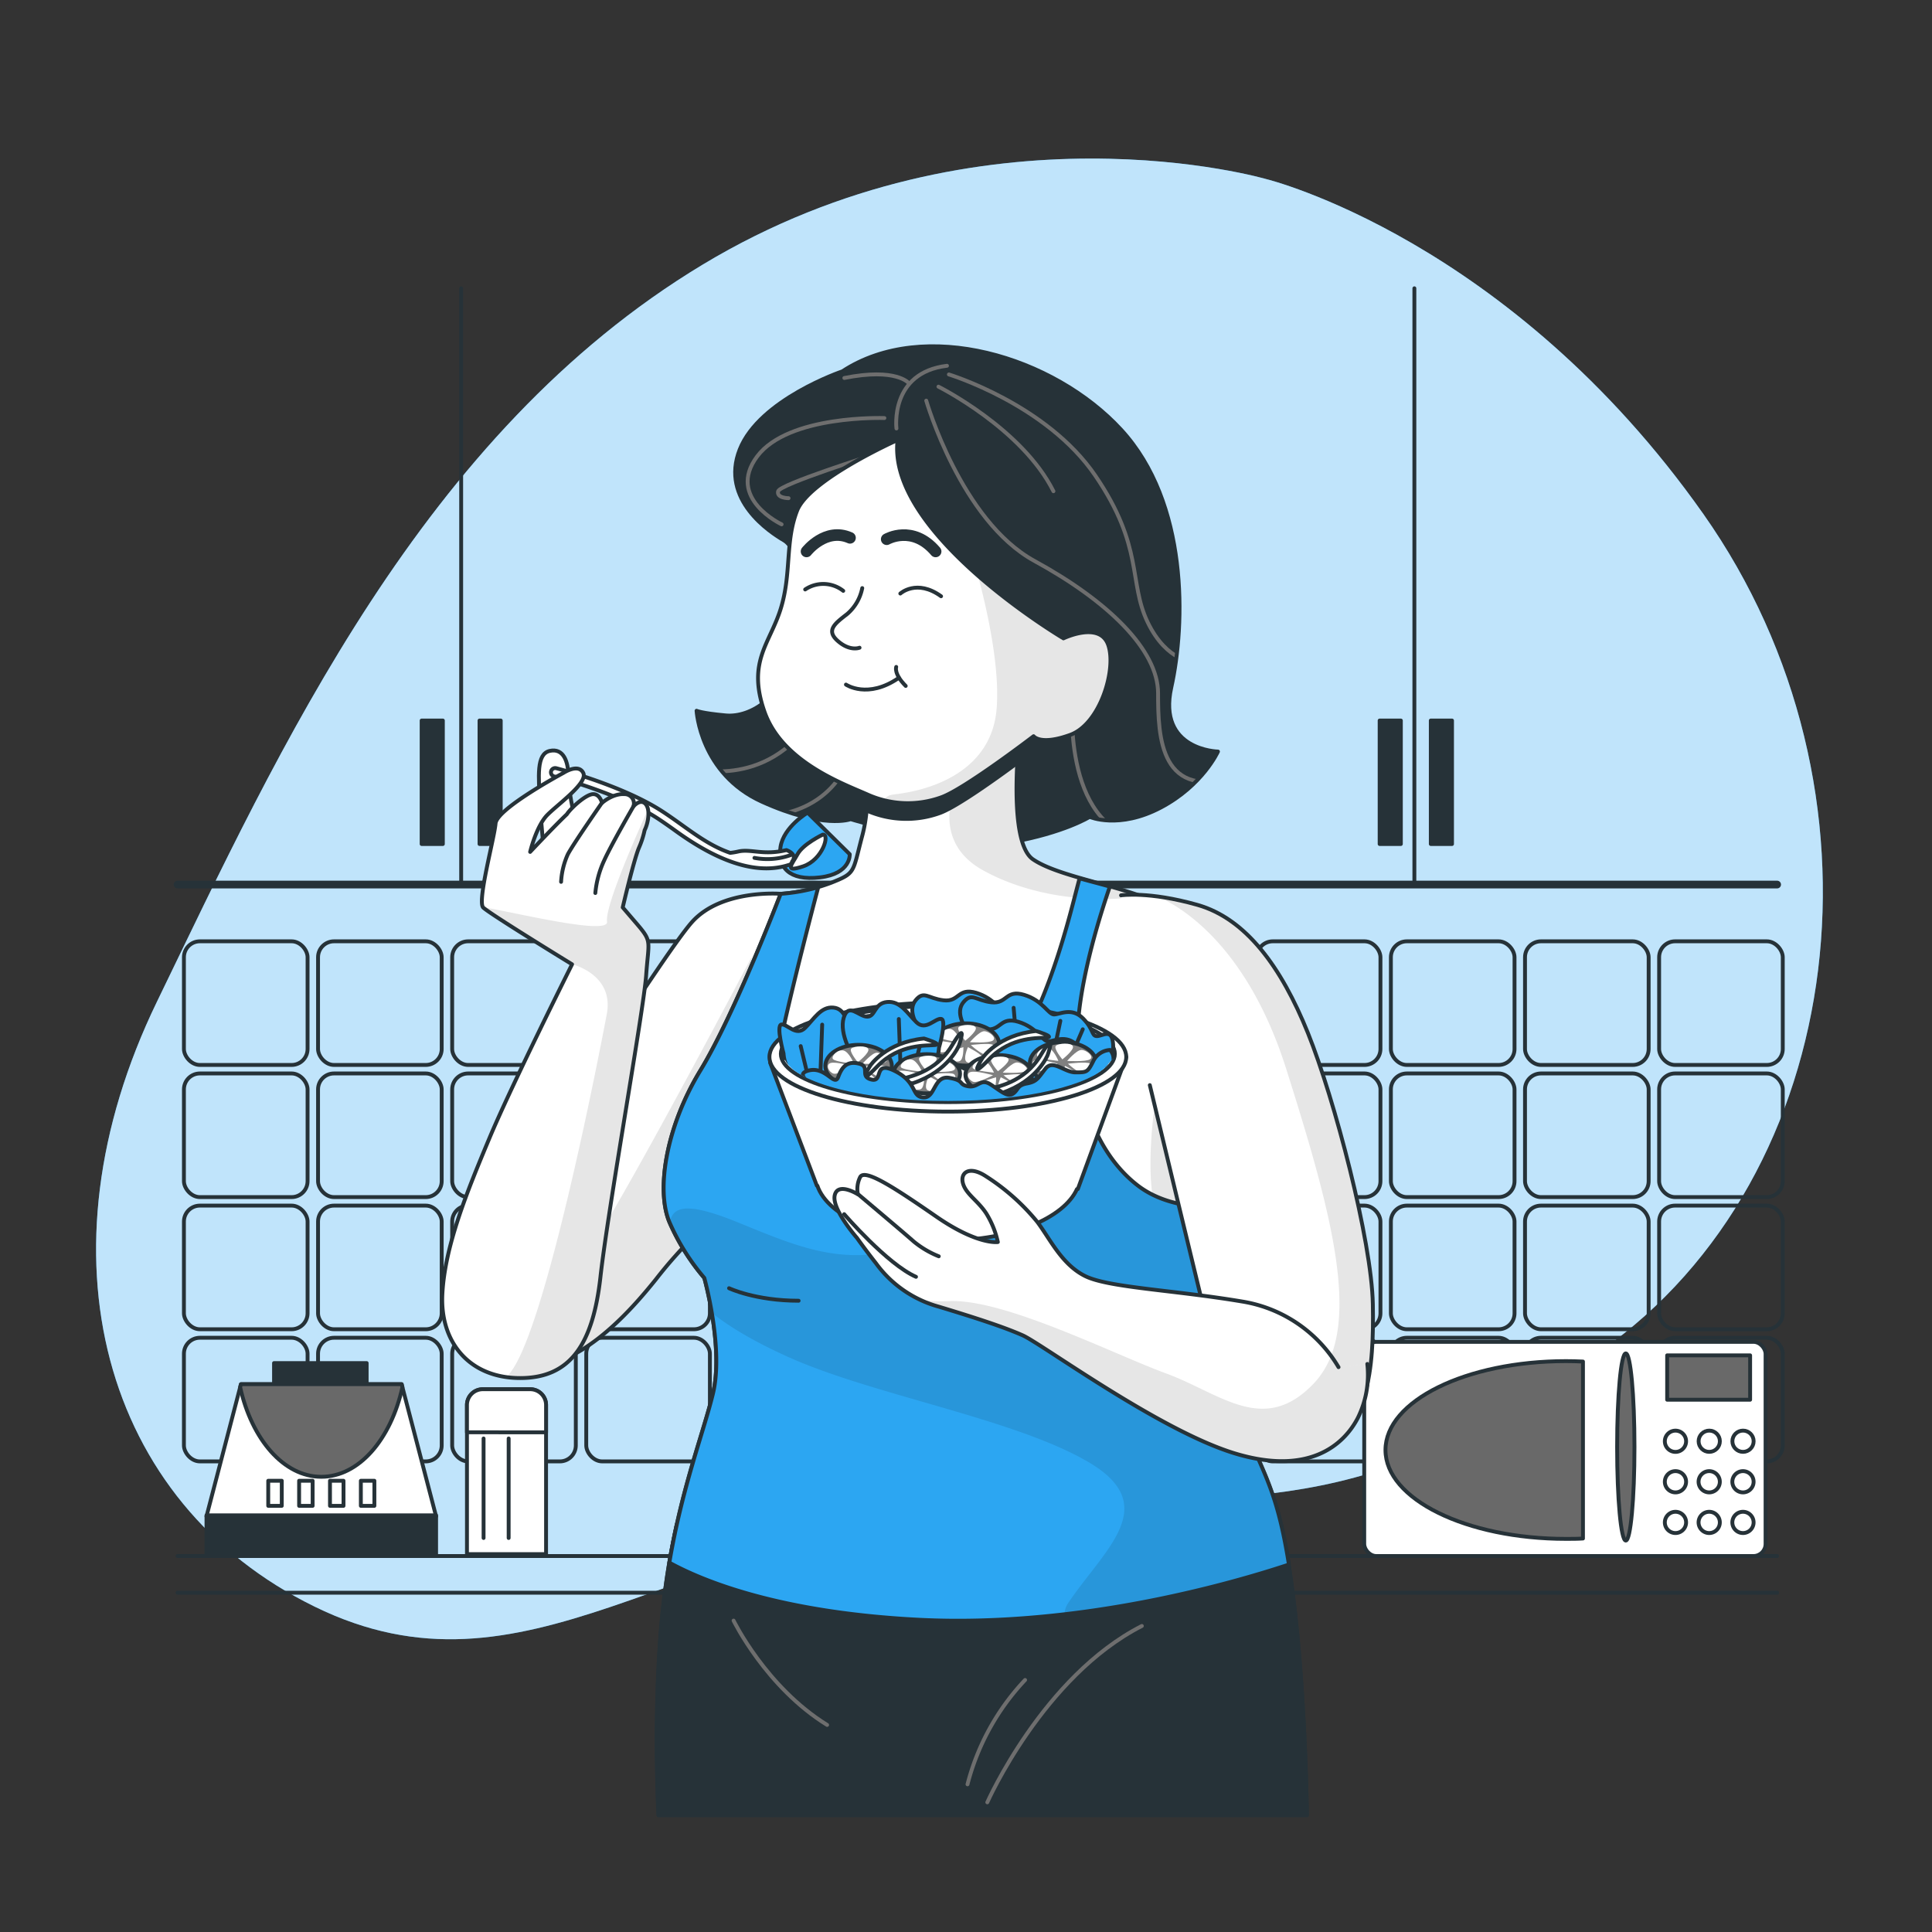 <svg xmlns="http://www.w3.org/2000/svg" xmlns:xlink="http://www.w3.org/1999/xlink" viewBox="0 0 500 500"><rect x="0" y="0" width="500" height="500" fill="#333333" stroke="none"/><defs><clipPath id="freepik--clip-path--inject-25"><path d="M218,96.1s-21.43,7.25-26.56,20.23,7.85,21.43,11.47,23.54,6.34,13,3.32,26.86-12.07,19-18.41,18.42-7.55-1.21-7.55-1.21.91,16.3,16.91,23.54S220.15,212,220.15,212s27.46,8.45,41.35,6S282,211.41,282,211.41s7.55,3.32,18.42-2.42,14.79-14.49,14.79-14.49-15.7-.3-12.08-16.6,4.53-47.69-13-66.71S239.16,82.22,218,96.1Z" style="fill:#263238;stroke:#263238;stroke-linecap:round;stroke-linejoin:round"></path></clipPath><clipPath id="freepik--clip-path-2--inject-25"><path d="M202.05,231.32s-15.34-1.28-23,7.35-44.43,67.12-52.74,79-8.31,32.92,7,35.8,30-14.38,36.44-22.38a116,116,0,0,1,10.55-11.82s-2.88-12.15,5.75-31.65,14.71-34.84,17.58-43.15S202.05,231.32,202.05,231.32Z" style="fill:#fff;stroke:#263238;stroke-linecap:round;stroke-linejoin:round"></path></clipPath><clipPath id="freepik--clip-path-3--inject-25"><path d="M223.79,196.8s1.92,9.91-.64,19.5-1.6,9.59-8,12.14a45.81,45.81,0,0,1-13.11,2.88s-11.82,31-20.77,45.71-11.51,31-8,39.31a57.58,57.58,0,0,0,9,14.38s5.11,18.22,2.23,30-9.9,28.77-12.78,54.34-1.28,54.65-1.28,54.65H338.22s-.32-32.28-3.84-58.81S326.71,382.19,321,366.2s-6.4-16.62-6.4-27.8,3.2-41.24,2.24-61.37-5.75-35.8-14.06-41.56-28.13-8-35.48-13.1-2.88-37.72-2.88-37.72-12.46,8-22.69,10.87A41.2,41.2,0,0,1,223.79,196.8Z" style="fill:#fff;stroke:#263238;stroke-linecap:round;stroke-linejoin:round"></path></clipPath><clipPath id="freepik--clip-path-4--inject-25"><path d="M314.56,338.4c0-5.39.74-15.14,1.4-26-6.12.23-14.94-.52-21.53-5.61-11.19-8.63-16.94-25.25-15.35-43.15,1.1-12.25,5.49-26.45,8.15-34.19-2.47-.7-5.45-1.45-7.84-2.14-1.39,5.12-3.31,13.43-6.7,23.23-5.75,16.62-16,38.35-36.76,38.67S198.86,283.1,203,264.88c3-13.21,6.87-28.09,8.76-35.28a47.2,47.2,0,0,1-9.72,1.72s-11.82,31-20.77,45.71-11.51,31-8,39.31a57.58,57.58,0,0,0,9,14.38s5.11,18.22,2.23,30c-2.45,10.1-7.93,24-11.27,43.69,8.67,4.76,28.62,13,65,14.8,41.3,2,81-9.54,95.34-14.31-3.33-21-7.27-24.07-12.55-38.75C315.2,350.22,314.56,349.58,314.56,338.4Z" style="fill:#2CA6F2;stroke:#263238;stroke-linecap:round;stroke-linejoin:round"></path></clipPath><clipPath id="freepik--clip-path-5--inject-25"><path d="M165,239.31l-3.84-4.47s2.76-11.88,4.16-15.35a23.22,23.22,0,0,0,1.51-4.64c1-2,1.52-5.5.17-6.85-1.19-1.19-2.67.26-3,.63l-.05,0a2.4,2.4,0,0,0-2.34-3.11c-3.08-.2-5.8,2.27-5.8,2.27s-.55-2.27-2.28-2.27-5.2,3.08-6.55,4.81c-.1.13-.19.26-.29.41-3.24,3.07-9.49,9.73-9.49,9.73s1.6-6.71,4.47-9.59,10.55-8.31,9.27-10.86-5.11,0-5.11,0-17.26,9.26-17.58,13.1-4.8,20.14-3.2,21.74,23,14.7,23,14.7-15.67,31.32-21.42,45.07-11.51,27.8-12.15,40.27,7,21.74,20.14,21.74,18.86-8.95,20.78-26.21,11.18-69.05,11.82-78S168.81,243.79,165,239.31Z" style="fill:#fff;stroke:#263238;stroke-linecap:round;stroke-linejoin:round"></path></clipPath><clipPath id="freepik--clip-path-6--inject-25"><path d="M297.57,280.83s13.72,57.08,16.46,68.05,12.26,28.53,26.26,25.51,15.31-20.41,15-36.87-9.95-53.19-16.81-70.2-16-29.57-28.6-33.14-19.76-2.47-19.76-2.47" style="fill:#fff;stroke:#263238;stroke-linecap:round;stroke-linejoin:round"></path></clipPath><clipPath id="freepik--clip-path-7--inject-25"><path d="M293.5,248.49H199.86v25.86h3.33c2.89,6,20.64,10.58,42.13,10.58,20.31,0,37.28-4.11,41.52-9.61l1-1.15,4.26-2.13Z" style="fill:none"></path></clipPath><clipPath id="freepik--clip-path-8--inject-25"><path d="M232.29,113.88s-22.85,10.2-26,18.28-1.4,16.18-4.22,25.32-8.79,13.71-4.22,26.72,20.4,18.63,26.73,21.45a25.43,25.43,0,0,0,19,.7c6-2.11,23.91-15.82,23.91-15.82s1.76,2.46,9.49-.35,12-16.88,9.85-23.21-11.61-1.76-11.61-1.76S229.48,138.14,232.29,113.88Z" style="fill:#fff;stroke:#263238;stroke-linecap:round;stroke-linejoin:round"></path></clipPath><clipPath id="freepik--clip-path-9--inject-25"><path d="M346.41,353.82a35.55,35.55,0,0,0-25-17c-17.83-3-34.57-3.57-40.61-6.59s-9.05-9.6-12.35-14a56.32,56.32,0,0,0-13.72-12.08c-4.11-2.47-6.31-.54-5.49,2.2s3.85,4.39,6,7.68a23.57,23.57,0,0,1,3,7.41s-5.21.82-15.92-6.58-18.65-12.63-19.75-10.16a6.93,6.93,0,0,0-.55,4.39s-5.22-3.29-6,.28,5.76,11,5.76,11,1.93,2.75,4.94,6.59A29.87,29.87,0,0,0,243,338.18c9.06,2.74,16.74,5.21,21.68,7.41s35.12,24.42,54.61,30.46,28.54-2.2,32.1-9.06a25.16,25.16,0,0,0,2.47-14" style="fill:#fff;stroke:#263238;stroke-linecap:round;stroke-linejoin:round"></path></clipPath></defs><g id="freepik--background-simple--inject-25"><path d="M327.82,46.38s-73.45-21.62-146,22.12S72.33,193.83,40.6,259.28,26.46,388.86,81.42,415.79s92.77-18.61,170.17-24.54,98.14,3.71,162.63-41.6S491,204.19,440.81,133,327.82,46.38,327.82,46.38Z" style="fill:#2CA6F2"></path><path d="M327.82,46.38s-73.45-21.62-146,22.12S72.33,193.83,40.6,259.28,26.46,388.86,81.42,415.79s92.77-18.61,170.17-24.54,98.14,3.71,162.63-41.6S491,204.19,440.81,133,327.82,46.38,327.82,46.38Z" style="fill:#fff;opacity:0.7"></path></g><g id="freepik--Kitchen--inject-25"><line x1="45.95" y1="402.7" x2="459.92" y2="402.7" style="fill:none;stroke:#263238;stroke-linecap:round;stroke-linejoin:round"></line><line x1="45.95" y1="412.19" x2="459.92" y2="412.19" style="fill:none;stroke:#263238;stroke-linecap:round;stroke-linejoin:round"></line><rect x="47.6" y="243.61" width="32" height="32" rx="4.13" style="fill:none;stroke:#263238;stroke-linecap:round;stroke-linejoin:round"></rect><rect x="82.31" y="243.61" width="32" height="32" rx="4.13" style="fill:none;stroke:#263238;stroke-linecap:round;stroke-linejoin:round"></rect><rect x="117.02" y="243.61" width="32" height="32" rx="4.13" style="fill:none;stroke:#263238;stroke-linecap:round;stroke-linejoin:round"></rect><rect x="151.72" y="243.61" width="32" height="32" rx="4.13" style="fill:none;stroke:#263238;stroke-linecap:round;stroke-linejoin:round"></rect><rect x="186.43" y="243.61" width="32" height="32" rx="4.13" style="fill:none;stroke:#263238;stroke-linecap:round;stroke-linejoin:round"></rect><rect x="221.14" y="243.61" width="32" height="32" rx="4.13" style="fill:none;stroke:#263238;stroke-linecap:round;stroke-linejoin:round"></rect><rect x="255.84" y="243.61" width="32" height="32" rx="4.13" style="fill:none;stroke:#263238;stroke-linecap:round;stroke-linejoin:round"></rect><rect x="290.55" y="243.61" width="32" height="32" rx="4.13" style="fill:none;stroke:#263238;stroke-linecap:round;stroke-linejoin:round"></rect><rect x="325.26" y="243.61" width="32" height="32" rx="4.13" style="fill:none;stroke:#263238;stroke-linecap:round;stroke-linejoin:round"></rect><rect x="359.96" y="243.61" width="32" height="32" rx="4.13" style="fill:none;stroke:#263238;stroke-linecap:round;stroke-linejoin:round"></rect><rect x="394.67" y="243.61" width="32" height="32" rx="4.13" style="fill:none;stroke:#263238;stroke-linecap:round;stroke-linejoin:round"></rect><rect x="429.38" y="243.61" width="32" height="32" rx="4.13" style="fill:none;stroke:#263238;stroke-linecap:round;stroke-linejoin:round"></rect><rect x="47.6" y="277.81" width="32" height="32" rx="4.13" style="fill:none;stroke:#263238;stroke-linecap:round;stroke-linejoin:round"></rect><rect x="82.31" y="277.81" width="32" height="32" rx="4.13" style="fill:none;stroke:#263238;stroke-linecap:round;stroke-linejoin:round"></rect><rect x="117.02" y="277.81" width="32" height="32" rx="4.13" style="fill:none;stroke:#263238;stroke-linecap:round;stroke-linejoin:round"></rect><rect x="151.72" y="277.81" width="32" height="32" rx="4.13" style="fill:none;stroke:#263238;stroke-linecap:round;stroke-linejoin:round"></rect><rect x="186.43" y="277.81" width="32" height="32" rx="4.13" style="fill:none;stroke:#263238;stroke-linecap:round;stroke-linejoin:round"></rect><rect x="221.14" y="277.81" width="32" height="32" rx="4.13" style="fill:none;stroke:#263238;stroke-linecap:round;stroke-linejoin:round"></rect><rect x="255.84" y="277.81" width="32" height="32" rx="4.13" style="fill:none;stroke:#263238;stroke-linecap:round;stroke-linejoin:round"></rect><rect x="290.55" y="277.81" width="32" height="32" rx="4.13" style="fill:none;stroke:#263238;stroke-linecap:round;stroke-linejoin:round"></rect><rect x="325.26" y="277.81" width="32" height="32" rx="4.13" style="fill:none;stroke:#263238;stroke-linecap:round;stroke-linejoin:round"></rect><rect x="359.96" y="277.81" width="32" height="32" rx="4.13" style="fill:none;stroke:#263238;stroke-linecap:round;stroke-linejoin:round"></rect><rect x="394.67" y="277.81" width="32" height="32" rx="4.13" style="fill:none;stroke:#263238;stroke-linecap:round;stroke-linejoin:round"></rect><rect x="429.38" y="277.81" width="32" height="32" rx="4.13" style="fill:none;stroke:#263238;stroke-linecap:round;stroke-linejoin:round"></rect><rect x="47.6" y="312.01" width="32" height="32" rx="4.13" style="fill:none;stroke:#263238;stroke-linecap:round;stroke-linejoin:round"></rect><rect x="82.31" y="312.01" width="32" height="32" rx="4.13" style="fill:none;stroke:#263238;stroke-linecap:round;stroke-linejoin:round"></rect><rect x="117.02" y="312.01" width="32" height="32" rx="4.13" style="fill:none;stroke:#263238;stroke-linecap:round;stroke-linejoin:round"></rect><rect x="151.72" y="312.01" width="32" height="32" rx="4.13" style="fill:none;stroke:#263238;stroke-linecap:round;stroke-linejoin:round"></rect><rect x="186.43" y="312.01" width="32" height="32" rx="4.13" style="fill:none;stroke:#263238;stroke-linecap:round;stroke-linejoin:round"></rect><rect x="221.14" y="312.01" width="32" height="32" rx="4.13" style="fill:none;stroke:#263238;stroke-linecap:round;stroke-linejoin:round"></rect><rect x="255.84" y="312.01" width="32" height="32" rx="4.13" style="fill:none;stroke:#263238;stroke-linecap:round;stroke-linejoin:round"></rect><rect x="290.55" y="312.01" width="32" height="32" rx="4.13" style="fill:none;stroke:#263238;stroke-linecap:round;stroke-linejoin:round"></rect><rect x="325.26" y="312.01" width="32" height="32" rx="4.13" style="fill:none;stroke:#263238;stroke-linecap:round;stroke-linejoin:round"></rect><rect x="359.96" y="312.01" width="32" height="32" rx="4.13" style="fill:none;stroke:#263238;stroke-linecap:round;stroke-linejoin:round"></rect><rect x="394.67" y="312.01" width="32" height="32" rx="4.13" style="fill:none;stroke:#263238;stroke-linecap:round;stroke-linejoin:round"></rect><rect x="429.38" y="312.01" width="32" height="32" rx="4.13" style="fill:none;stroke:#263238;stroke-linecap:round;stroke-linejoin:round"></rect><rect x="47.6" y="346.21" width="32" height="32" rx="4.13" style="fill:none;stroke:#263238;stroke-linecap:round;stroke-linejoin:round"></rect><rect x="82.31" y="346.21" width="32" height="32" rx="4.13" style="fill:none;stroke:#263238;stroke-linecap:round;stroke-linejoin:round"></rect><rect x="117.02" y="346.21" width="32" height="32" rx="4.13" style="fill:none;stroke:#263238;stroke-linecap:round;stroke-linejoin:round"></rect><rect x="151.72" y="346.21" width="32" height="32" rx="4.13" style="fill:none;stroke:#263238;stroke-linecap:round;stroke-linejoin:round"></rect><rect x="186.43" y="346.21" width="32" height="32" rx="4.13" style="fill:none;stroke:#263238;stroke-linecap:round;stroke-linejoin:round"></rect><rect x="221.14" y="346.21" width="32" height="32" rx="4.13" style="fill:none;stroke:#263238;stroke-linecap:round;stroke-linejoin:round"></rect><rect x="255.84" y="346.21" width="32" height="32" rx="4.13" style="fill:none;stroke:#263238;stroke-linecap:round;stroke-linejoin:round"></rect><rect x="290.55" y="346.21" width="32" height="32" rx="4.13" style="fill:none;stroke:#263238;stroke-linecap:round;stroke-linejoin:round"></rect><rect x="325.26" y="346.21" width="32" height="32" rx="4.13" style="fill:none;stroke:#263238;stroke-linecap:round;stroke-linejoin:round"></rect><rect x="359.96" y="346.21" width="32" height="32" rx="4.13" style="fill:none;stroke:#263238;stroke-linecap:round;stroke-linejoin:round"></rect><rect x="394.67" y="346.21" width="32" height="32" rx="4.13" style="fill:none;stroke:#263238;stroke-linecap:round;stroke-linejoin:round"></rect><rect x="429.38" y="346.21" width="32" height="32" rx="4.13" style="fill:none;stroke:#263238;stroke-linecap:round;stroke-linejoin:round"></rect><line x1="119.35" y1="228.92" x2="119.35" y2="74.61" style="fill:none;stroke:#263238;stroke-linecap:round;stroke-linejoin:round"></line><rect x="124.1" y="186.47" width="5.49" height="31.96" style="fill:#263238;stroke:#263238;stroke-linecap:round;stroke-linejoin:round"></rect><rect x="109.12" y="186.47" width="5.49" height="31.96" style="fill:#263238;stroke:#263238;stroke-linecap:round;stroke-linejoin:round"></rect><line x1="45.95" y1="228.92" x2="459.92" y2="228.92" style="fill:none;stroke:#263238;stroke-linecap:round;stroke-linejoin:round;stroke-width:2px"></line><line x1="366.04" y1="228.92" x2="366.04" y2="74.61" style="fill:none;stroke:#263238;stroke-linecap:round;stroke-linejoin:round"></line><rect x="357.05" y="186.47" width="5.49" height="31.96" style="fill:#263238;stroke:#263238;stroke-linecap:round;stroke-linejoin:round"></rect><rect x="370.29" y="186.47" width="5.49" height="31.96" style="fill:#263238;stroke:#263238;stroke-linecap:round;stroke-linejoin:round"></rect></g><g id="freepik--salt-shaker--inject-25"><path d="M124.94,359.53h12.29a4.09,4.09,0,0,1,4.09,4.09V402.2a0,0,0,0,1,0,0H120.85a0,0,0,0,1,0,0V363.62A4.09,4.09,0,0,1,124.94,359.53Z" style="fill:#fff;stroke:#263238;stroke-linecap:round;stroke-linejoin:round"></path><path d="M124.94,359.53h12.29a4.09,4.09,0,0,1,4.09,4.09v7.06a0,0,0,0,1,0,0H120.85a0,0,0,0,1,0,0v-7.06A4.09,4.09,0,0,1,124.94,359.53Z" style="fill:#fff;stroke:#263238;stroke-linecap:round;stroke-linejoin:round"></path><line x1="125.15" y1="372.28" x2="125.15" y2="398.03" style="fill:#fff;stroke:#263238;stroke-linecap:round;stroke-linejoin:round"></line><line x1="131.64" y1="372.28" x2="131.64" y2="398.03" style="fill:#fff;stroke:#263238;stroke-linecap:round;stroke-linejoin:round"></line></g><g id="freepik--device-2--inject-25"><rect x="353.06" y="347.27" width="103.87" height="55.43" rx="3.13" style="fill:#fff;stroke:#263238;stroke-linecap:round;stroke-linejoin:round"></rect><rect x="431.46" y="350.76" width="21.47" height="11.49" style="fill:#696969;stroke:#263238;stroke-linecap:round;stroke-linejoin:round"></rect><path d="M436.36,373a2.75,2.75,0,1,1-2.75-2.75A2.75,2.75,0,0,1,436.36,373Z" style="fill:#fff;stroke:#263238;stroke-linecap:round;stroke-linejoin:round"></path><circle cx="442.35" cy="372.99" r="2.75" style="fill:#fff;stroke:#263238;stroke-linecap:round;stroke-linejoin:round"></circle><circle cx="451.09" cy="372.99" r="2.75" style="fill:#fff;stroke:#263238;stroke-linecap:round;stroke-linejoin:round"></circle><path d="M436.36,383.47a2.75,2.75,0,1,1-2.75-2.74A2.75,2.75,0,0,1,436.36,383.47Z" style="fill:#fff;stroke:#263238;stroke-linecap:round;stroke-linejoin:round"></path><path d="M445.09,383.47a2.75,2.75,0,1,1-2.74-2.74A2.75,2.75,0,0,1,445.09,383.47Z" style="fill:#fff;stroke:#263238;stroke-linecap:round;stroke-linejoin:round"></path><path d="M453.83,383.47a2.75,2.75,0,1,1-2.74-2.74A2.75,2.75,0,0,1,453.83,383.47Z" style="fill:#fff;stroke:#263238;stroke-linecap:round;stroke-linejoin:round"></path><path d="M436.36,394a2.75,2.75,0,1,1-2.75-2.75A2.75,2.75,0,0,1,436.36,394Z" style="fill:#fff;stroke:#263238;stroke-linecap:round;stroke-linejoin:round"></path><path d="M445.09,394a2.75,2.75,0,1,1-2.74-2.75A2.75,2.75,0,0,1,445.09,394Z" style="fill:#fff;stroke:#263238;stroke-linecap:round;stroke-linejoin:round"></path><path d="M453.83,394a2.75,2.75,0,1,1-2.74-2.75A2.75,2.75,0,0,1,453.83,394Z" style="fill:#fff;stroke:#263238;stroke-linecap:round;stroke-linejoin:round"></path><path d="M423,374.48c0,13.38-1,24.22-2.25,24.22s-2.24-10.84-2.24-24.22,1-24.22,2.24-24.22S423,361.11,423,374.48Z" style="fill:#696969;stroke:#263238;stroke-linecap:round;stroke-linejoin:round"></path><path d="M409.67,352.37c-1.45-.07-2.92-.11-4.4-.11-25.8,0-46.71,10.29-46.71,23s20.91,23,46.71,23c1.48,0,3,0,4.4-.1Z" style="fill:#696969;stroke:#263238;stroke-linecap:round;stroke-linejoin:round"></path></g><g id="freepik--device-1--inject-25"><rect x="70.92" y="352.76" width="23.97" height="7.49" style="fill:#263238;stroke:#263238;stroke-linecap:round;stroke-linejoin:round"></rect><polygon points="62.35 358.25 103.95 358.25 112.86 392.43 53.44 392.43 62.35 358.25" style="fill:#fff;stroke:#263238;stroke-linecap:round;stroke-linejoin:round"></polygon><rect x="53.44" y="392.17" width="59.42" height="10.52" style="fill:#263238;stroke:#263238;stroke-linecap:round;stroke-linejoin:round"></rect><path d="M104.15,359l-.2-.78H62.35l-.2.78c3,13.5,11.27,23.19,21,23.19S101.14,372.53,104.15,359Z" style="fill:#696969;stroke:#263238;stroke-linecap:round;stroke-linejoin:round"></path><rect x="69.42" y="383.22" width="3.5" height="6.49" style="fill:#fff;stroke:#263238;stroke-linecap:round;stroke-linejoin:round"></rect><rect x="77.41" y="383.22" width="3.5" height="6.49" style="fill:#fff;stroke:#263238;stroke-linecap:round;stroke-linejoin:round"></rect><rect x="85.4" y="383.22" width="3.5" height="6.49" style="fill:#fff;stroke:#263238;stroke-linecap:round;stroke-linejoin:round"></rect><rect x="93.39" y="383.22" width="3.5" height="6.49" style="fill:#fff;stroke:#263238;stroke-linecap:round;stroke-linejoin:round"></rect></g><g id="freepik--Character--inject-25"><path d="M218,96.1s-21.43,7.25-26.56,20.23,7.85,21.43,11.47,23.54,6.34,13,3.32,26.86-12.07,19-18.41,18.42-7.55-1.21-7.55-1.21.91,16.3,16.91,23.54S220.15,212,220.15,212s27.46,8.45,41.35,6S282,211.41,282,211.41s7.55,3.32,18.42-2.42,14.79-14.49,14.79-14.49-15.7-.3-12.08-16.6,4.53-47.69-13-66.71S239.16,82.22,218,96.1Z" style="fill:#263238"></path><g style="clip-path:url(#freepik--clip-path--inject-25)"><path d="M239.71,103.68s9,31.12,28,41.49,32,23,32,34.27.45,28.42,21.19,21.2" style="fill:none;stroke:#6e6e6e;stroke-linecap:round;stroke-linejoin:round"></path><path d="M245.57,96.91s25.26,7.67,37.88,26.16S292,150.58,297,161s12.18,10.38,12.18,10.38" style="fill:none;stroke:#6e6e6e;stroke-linecap:round;stroke-linejoin:round"></path><path d="M242.87,100.07s21.64,10.82,29.76,27.06" style="fill:none;stroke:#6e6e6e;stroke-linecap:round;stroke-linejoin:round"></path><path d="M232,110.89s-1.8-14.43,13.08-16.23" style="fill:none;stroke:#6e6e6e;stroke-linecap:round;stroke-linejoin:round"></path><path d="M202.28,135.7s-14.43-6.77-6.32-17.59,32.92-9.92,32.92-9.92" style="fill:none;stroke:#6e6e6e;stroke-linecap:round;stroke-linejoin:round"></path><path d="M226.18,117.66s-24.35,7.67-24.8,9.47,2.7,1.8,2.7,1.8" style="fill:none;stroke:#6e6e6e;stroke-linecap:round;stroke-linejoin:round"></path><path d="M235.2,99.17s-3.16-4.06-16.69-1.35" style="fill:none;stroke:#6e6e6e;stroke-linecap:round;stroke-linejoin:round"></path><path d="M182,199.29s23.45,5,32.92-23.45" style="fill:none;stroke:#6e6e6e;stroke-linecap:round;stroke-linejoin:round"></path><path d="M199.12,211s17.59,0,22.1-18.94" style="fill:none;stroke:#6e6e6e;stroke-linecap:round;stroke-linejoin:round"></path><path d="M277.59,180.35s-3.16,33.37,18,37" style="fill:none;stroke:#6e6e6e;stroke-linecap:round;stroke-linejoin:round"></path></g><path d="M218,96.1s-21.43,7.25-26.56,20.23,7.85,21.43,11.47,23.54,6.34,13,3.32,26.86-12.07,19-18.41,18.42-7.55-1.21-7.55-1.21.91,16.3,16.91,23.54S220.15,212,220.15,212s27.46,8.45,41.35,6S282,211.41,282,211.41s7.55,3.32,18.42-2.42,14.79-14.49,14.79-14.49-15.7-.3-12.08-16.6,4.53-47.69-13-66.71S239.16,82.22,218,96.1Z" style="fill:none;stroke:#263238;stroke-linecap:round;stroke-linejoin:round"></path><path d="M202.05,231.32s-15.34-1.28-23,7.35-44.43,67.12-52.74,79-8.31,32.92,7,35.8,30-14.38,36.44-22.38a116,116,0,0,1,10.55-11.82s-2.88-12.15,5.75-31.65,14.71-34.84,17.58-43.15S202.05,231.32,202.05,231.32Z" style="fill:#fff"></path><g style="clip-path:url(#freepik--clip-path-2--inject-25)"><path d="M190,278.55l4.57-31s-34.25,65.28-43.94,78.85c-5.84,8.17-15.41,18.91-18.45,26.73.37.1.75.2,1.14.27,15.35,2.88,30-14.38,36.44-22.38a116,116,0,0,1,10.55-11.82s-2.88-12.15,5.75-31.65Q188.14,282.89,190,278.55Z" style="opacity:0.1"></path></g><path d="M202.05,231.32s-15.34-1.28-23,7.35-44.43,67.12-52.74,79-8.31,32.92,7,35.8,30-14.38,36.44-22.38a116,116,0,0,1,10.55-11.82s-2.88-12.15,5.75-31.65,14.71-34.84,17.58-43.15S202.05,231.32,202.05,231.32Z" style="fill:none;stroke:#263238;stroke-linecap:round;stroke-linejoin:round"></path><path d="M223.79,196.8s1.92,9.91-.64,19.5-1.6,9.59-8,12.14a45.81,45.81,0,0,1-13.11,2.88s-11.82,31-20.77,45.71-11.51,31-8,39.31a57.58,57.58,0,0,0,9,14.38s5.11,18.22,2.23,30-9.9,28.77-12.78,54.34-1.28,54.65-1.28,54.65H338.22s-.32-32.28-3.84-58.81S326.71,382.19,321,366.2s-6.4-16.62-6.4-27.8,3.2-41.24,2.24-61.37-5.75-35.8-14.06-41.56-28.13-8-35.48-13.1-2.88-37.72-2.88-37.72-12.46,8-22.69,10.87A41.2,41.2,0,0,1,223.79,196.8Z" style="fill:#fff"></path><g style="clip-path:url(#freepik--clip-path-3--inject-25)"><path d="M254,225c10.82,6.18,26.16,9.06,41.44,7-9.5-3.45-22.56-5.68-28.22-9.62-7.35-5.11-2.88-37.72-2.88-37.72a119.61,119.61,0,0,1-17.45,9.06l.64,9.27S240.47,217.2,254,225Z" style="opacity:0.1"></path><path d="M298.63,287.64s-3.23,23.91,2.58,28.44,9.05,2.58,9.05-12.28S299.92,284.41,298.63,287.64Z" style="opacity:0.1"></path></g><path d="M223.79,196.8s1.92,9.91-.64,19.5-1.6,9.59-8,12.14a45.81,45.81,0,0,1-13.11,2.88s-11.82,31-20.77,45.71-11.51,31-8,39.31a57.58,57.58,0,0,0,9,14.38s5.11,18.22,2.23,30-9.9,28.77-12.78,54.34-1.28,54.65-1.28,54.65H338.22s-.32-32.28-3.84-58.81S326.71,382.19,321,366.2s-6.4-16.62-6.4-27.8,3.2-41.24,2.24-61.37-5.75-35.8-14.06-41.56-28.13-8-35.48-13.1-2.88-37.72-2.88-37.72-12.46,8-22.69,10.87A41.2,41.2,0,0,1,223.79,196.8Z" style="fill:none;stroke:#263238;stroke-linecap:round;stroke-linejoin:round"></path><path d="M224.28,209.76a25.38,25.38,0,0,0,18.89.67c4.23-1.49,14.44-8.79,20.05-12.94.37-7.06,1.16-12.84,1.16-12.84s-12.46,8-22.69,10.87a41.2,41.2,0,0,1-17.9,1.28A51.77,51.77,0,0,1,224.28,209.76Z" style="fill:#263238;stroke:#263238;stroke-linecap:round;stroke-linejoin:round"></path><path d="M334.38,411c-1.42-10.7-2.94-17.44-4.63-22.73-67,23.87-128.56,13-154.6,6.27a191.61,191.61,0,0,0-3.46,20.62c-2.88,25.57-1.28,54.65-1.28,54.65H338.22S337.9,437.48,334.38,411Z" style="fill:#263238;stroke:#263238;stroke-linecap:round;stroke-linejoin:round"></path><path d="M255.51,466.44s14.43-32.6,40-45.64" style="fill:none;stroke:#6e6e6e;stroke-linecap:round;stroke-linejoin:round"></path><path d="M250.39,461.78a61.84,61.84,0,0,1,14.9-27" style="fill:none;stroke:#6e6e6e;stroke-linecap:round;stroke-linejoin:round"></path><path d="M189.85,419.41s8.38,17.22,24.21,27" style="fill:none;stroke:#6e6e6e;stroke-linecap:round;stroke-linejoin:round"></path><path d="M314.56,338.4c0-5.39.74-15.14,1.4-26-6.12.23-14.94-.52-21.53-5.61-11.19-8.63-16.94-25.25-15.35-43.15,1.1-12.25,5.49-26.45,8.15-34.19-2.47-.7-5.45-1.45-7.84-2.14-1.39,5.12-3.31,13.43-6.7,23.23-5.75,16.62-16,38.35-36.76,38.67S198.86,283.1,203,264.88c3-13.21,6.87-28.09,8.76-35.28a47.2,47.2,0,0,1-9.72,1.72s-11.82,31-20.77,45.71-11.51,31-8,39.31a57.58,57.58,0,0,0,9,14.38s5.11,18.22,2.23,30c-2.45,10.1-7.93,24-11.27,43.69,8.67,4.76,28.62,13,65,14.8,41.3,2,81-9.54,95.34-14.31-3.33-21-7.27-24.07-12.55-38.75C315.2,350.22,314.56,349.58,314.56,338.4Z" style="fill:#2CA6F2"></path><g style="clip-path:url(#freepik--clip-path-4--inject-25)"><path d="M275.51,417.83a302.45,302.45,0,0,0,58-12.88c-3.33-21-7.27-24.07-12.55-38.75-5.76-16-6.4-16.62-6.4-27.8,0-5.39.74-15.14,1.4-26-6.12.23-14.94-.52-21.53-5.61-8.84-6.81-14.26-18.62-15.38-32.09-6.83,13.41-20.45,36.87-35.38,44.34-21.34,10.67-34.67,4.67-52.67-2.67-13-5.3-17-4.33-17.65.15a57.53,57.53,0,0,0,8.89,14.24s1,3.75,1.92,8.93c4.53,3.66,10.82,7.4,19.51,11.35,22,10,58.66,16,78,27.33s4,22.67-5.34,36.67A5.35,5.35,0,0,0,275.51,417.83Z" style="opacity:0.1"></path></g><path d="M314.56,338.4c0-5.39.74-15.14,1.4-26-6.12.23-14.94-.52-21.53-5.61-11.19-8.63-16.94-25.25-15.35-43.15,1.1-12.25,5.49-26.45,8.15-34.19-2.47-.7-5.45-1.45-7.84-2.14-1.39,5.12-3.31,13.43-6.7,23.23-5.75,16.62-16,38.35-36.76,38.67S198.86,283.1,203,264.88c3-13.21,6.87-28.09,8.76-35.28a47.2,47.2,0,0,1-9.72,1.72s-11.82,31-20.77,45.71-11.51,31-8,39.31a57.58,57.58,0,0,0,9,14.38s5.11,18.22,2.23,30c-2.45,10.1-7.93,24-11.27,43.69,8.67,4.76,28.62,13,65,14.8,41.3,2,81-9.54,95.34-14.31-3.33-21-7.27-24.07-12.55-38.75C315.2,350.22,314.56,349.58,314.56,338.4Z" style="fill:none;stroke:#263238;stroke-linecap:round;stroke-linejoin:round"></path><path d="M188.68,333.39s6.79,3.24,18,3.24" style="fill:none;stroke:#263238;stroke-linecap:round;stroke-linejoin:round"></path><path d="M140.78,220.13s-.57-4.62-1-11.94-1-13.09,2.51-13.86,4.81,2.69,4.81,6.74,1.93,12.9,4,18.87,4.24,9.25,1,10.79S141.75,225.91,140.78,220.13Z" style="fill:#fff;stroke:#263238;stroke-linecap:round;stroke-linejoin:round"></path><path d="M209,210.31S202.8,214,202,219.17s2.12,8.86,10.21,7.9,7.7-6,7.7-6Z" style="fill:#2CA6F2;stroke:#263238;stroke-linecap:round;stroke-linejoin:round"></path><path d="M212.92,216s-5.07,2.41-6.52,5.07-3.62,4.83,1.45,3.14S214.86,215.79,212.92,216Z" style="fill:#fff;stroke:#263238;stroke-linecap:round;stroke-linejoin:round"></path><path d="M203.52,220c-5.94,1.44-9.17-.36-12.41.36a17.82,17.82,0,0,1-2.14.36c-4.6-1.59-8.38-4.27-12.44-7.18-1.56-1.12-3.18-2.28-4.9-3.41-10.25-6.77-27-11.14-27.68-11.32a1.1,1.1,0,0,0-.55,2.13c.17,0,17.08,4.45,27,11,1.68,1.11,3.29,2.26,4.83,3.37,7.84,5.61,18.95,11.74,28.87,8.55a1.09,1.09,0,0,0,.9-.89C206.53,221,203.52,220,203.52,220Z" style="fill:#fff;stroke:#263238;stroke-linecap:round;stroke-linejoin:round"></path><path d="M204.6,221.3a18,18,0,0,1-9.35.72" style="fill:none;stroke:#263238;stroke-linecap:round;stroke-linejoin:round"></path><path d="M137.17,220.45s-4.16,4.16-3.2,6.07" style="fill:none;stroke:#263238;stroke-linecap:round;stroke-linejoin:round"></path><path d="M165,239.31l-3.84-4.47s2.76-11.88,4.16-15.35a23.22,23.22,0,0,0,1.51-4.64c1-2,1.52-5.5.17-6.85-1.19-1.19-2.67.26-3,.63l-.05,0a2.4,2.4,0,0,0-2.34-3.11c-3.08-.2-5.8,2.27-5.8,2.27s-.55-2.27-2.28-2.27-5.2,3.08-6.55,4.81c-.1.13-.19.26-.29.41-3.24,3.07-9.49,9.73-9.49,9.73s1.6-6.71,4.47-9.59,10.55-8.31,9.27-10.86-5.11,0-5.11,0-17.26,9.26-17.58,13.1-4.8,20.14-3.2,21.74,23,14.7,23,14.7-15.67,31.32-21.42,45.07-11.51,27.8-12.15,40.27,7,21.74,20.14,21.74,18.86-8.95,20.78-26.21,11.18-69.05,11.82-78S168.81,243.79,165,239.31Z" style="fill:#fff"></path><g style="clip-path:url(#freepik--clip-path-5--inject-25)"><path d="M155.39,330.41c1.92-17.26,11.18-69.05,11.82-78s1.6-8.63-2.23-13.11l-3.84-4.47s2.76-11.88,4.16-15.35a23.22,23.22,0,0,0,1.51-4.64,9.69,9.69,0,0,0,.9-5.13l-.27.37s-11,23.91-10.34,28.44c.51,3.59-23.09-2.21-32.12-3.76l0,.07c1.6,1.59,23,14.7,23,14.7s11,2.56,9.06,12.9-14.58,75.33-23.77,91a20.57,20.57,0,0,1-2.12,2.95,26.51,26.51,0,0,0,3.4.25C147.72,356.62,153.47,347.67,155.39,330.41Z" style="opacity:0.1"></path></g><path d="M165,239.31l-3.84-4.47s2.76-11.88,4.16-15.35a23.22,23.22,0,0,0,1.51-4.64c1-2,1.52-5.5.17-6.85-1.19-1.19-2.67.26-3,.63l-.05,0a2.4,2.4,0,0,0-2.34-3.11c-3.08-.2-5.8,2.27-5.8,2.27s-.55-2.27-2.28-2.27-5.2,3.08-6.55,4.81c-.1.13-.19.26-.29.41-3.24,3.07-9.49,9.73-9.49,9.73s1.6-6.71,4.47-9.59,10.55-8.31,9.27-10.86-5.11,0-5.11,0-17.26,9.26-17.58,13.1-4.8,20.14-3.2,21.74,23,14.7,23,14.7-15.67,31.32-21.42,45.07-11.51,27.8-12.15,40.27,7,21.74,20.14,21.74,18.86-8.95,20.78-26.21,11.18-69.05,11.82-78S168.81,243.79,165,239.31Z" style="fill:none;stroke:#263238;stroke-linecap:round;stroke-linejoin:round"></path><path d="M155.78,207.77s-7.29,10.44-8.83,13.33a20,20,0,0,0-1.74,7.12" style="fill:none;stroke:#263238;stroke-linecap:round;stroke-linejoin:round"></path><path d="M154.07,231.11a25.67,25.67,0,0,1,2.31-8.47c1.93-4.24,7.59-14,7.59-14" style="fill:none;stroke:#263238;stroke-linecap:round;stroke-linejoin:round"></path><path d="M297.57,280.83s13.72,57.08,16.46,68.05,12.26,28.53,26.26,25.51,15.31-20.41,15-36.87-9.95-53.19-16.81-70.2-16-29.57-28.6-33.14-19.76-2.47-19.76-2.47" style="fill:#fff"></path><g style="clip-path:url(#freepik--clip-path-6--inject-25)"><path d="M355.33,337.52c-.27-16.46-9.95-53.19-16.81-70.2s-16-29.57-28.6-33.14A74.26,74.26,0,0,0,299.54,232c5.32,2.26,23,12,33.34,44.66,12.28,38.77,20,67.85,7.11,81.42-6.76,7.1-13,7.47-19.5,5.48,4.68,7.09,11.44,12.63,19.8,10.83C354.28,371.37,355.6,354,355.33,337.52Z" style="opacity:0.1"></path></g><path d="M297.57,280.83s13.72,57.08,16.46,68.05,12.26,28.53,26.26,25.51,15.31-20.41,15-36.87-9.95-53.19-16.81-70.2-16-29.57-28.6-33.14-19.76-2.47-19.76-2.47" style="fill:none;stroke:#263238;stroke-linecap:round;stroke-linejoin:round"></path><path d="M291.46,273.54,199.3,275l12.1,31.85h.13c2.69,8,16.78,14.15,33.77,14.15,16.36,0,30-5.68,33.42-13.27h.22Z" style="fill:#fff;stroke:#263238;stroke-linecap:round;stroke-linejoin:round"></path><ellipse cx="245.3" cy="273.54" rx="46.17" ry="14.14" style="fill:#fff;stroke:#263238;stroke-linecap:round;stroke-linejoin:round"></ellipse><ellipse cx="245.3" cy="272.73" rx="43.22" ry="12.49" style="fill:#fff;stroke:#263238;stroke-linecap:round;stroke-linejoin:round"></ellipse><g style="clip-path:url(#freepik--clip-path-7--inject-25)"><path d="M202.78,272.64s-2-7.26-.55-7.5,3.8,3.21,6.13.88,4.09-5.55,7.3-5.26,2.92,3.8,5,3.8,4.67-3.8,5.84.29-2,10.22-4.09,12.55-6.71,1.75-13.13,1.75S202.78,272.64,202.78,272.64Z" style="fill:#2CA6F2;stroke:#263238;stroke-linecap:round;stroke-linejoin:round"></path><line x1="209.24" y1="279.15" x2="207.22" y2="270.73" style="fill:none;stroke:#263238;stroke-linecap:round;stroke-linejoin:round"></line><line x1="212.29" y1="278.95" x2="212.78" y2="265.17" style="fill:none;stroke:#263238;stroke-linecap:round;stroke-linejoin:round"></line><path d="M237.43,265.41s-2.66-3.87-.48-6.53,3.14-.48,7.25,0,3.63-3.38,8.46-1.93S259,262,260.4,262s4.59-1.94,7.49,1,2.17,4.6,3.62,4.6,3.63-1.94,4.11,1.45-1,5.56-3.38,5.56-6.77-4.11-11.36-3.63-6.29,2.42-9.67,1.69-3.63-2.41-5.08-2.9-6,.24-8-1,.24-3.39.24-3.39Z" style="fill:#2CA6F2;stroke:#263238;stroke-linecap:round;stroke-linejoin:round"></path><path d="M249.8,265.92s-2.66-3.87-.48-6.53,3.14-.48,7.25,0,3.63-3.38,8.46-1.93,6.29,5.08,7.74,5.08,4.59-1.94,7.49,1,2.18,4.6,3.63,4.6,3.62-1.94,4.11,1.45-1,5.56-3.39,5.56-6.77-4.11-11.36-3.63-6.28,2.42-9.67,1.69-3.62-2.41-5.07-2.9-6,.24-8-1,.24-3.39.24-3.39Z" style="fill:#2CA6F2;stroke:#263238;stroke-linecap:round;stroke-linejoin:round"></path><polyline points="274.42 264.2 272.24 274.6 276.38 275.29 280.22 266.38" style="fill:#2CA6F2;stroke:#263238;stroke-linecap:round;stroke-linejoin:round"></polyline><line x1="262.33" y1="260.82" x2="262.81" y2="266.38" style="fill:#2CA6F2;stroke:#263238;stroke-linecap:round;stroke-linejoin:round"></line><path d="M248.31,272.9s-2.66-3.86-.48-6.52,3.14-.49,7.25,0,3.62-3.39,8.46-1.94,6.28,5.08,7.73,5.08,4.6-1.93,7.5,1,2.17,4.59,3.62,4.59,3.63-1.93,4.11,1.45-1,5.56-3.38,5.56-6.77-4.11-11.36-3.63-6.29,2.42-9.67,1.7-3.63-2.42-5.08-2.9-6,.24-8-1,.25-3.39.25-3.39Z" style="fill:#2CA6F2;stroke:#263238;stroke-linecap:round;stroke-linejoin:round"></path><ellipse cx="249.99" cy="270.31" rx="8.61" ry="5.47" style="fill:gray;stroke:#263238;stroke-linecap:round;stroke-linejoin:round"></ellipse><path d="M249.8,269.34s-2.38-2.86-1.68-3.53,4-.86,4.4.12S249.8,269.34,249.8,269.34Z" style="fill:#fff"></path><path d="M248.77,269.73s-5-.49-5.46-1.24,1.29-2.55,2.76-2.18S248.77,269.73,248.77,269.73Z" style="fill:#fff"></path><path d="M248.57,270.46s-3.81,2.14-5,1.86-2.25-2.26-.85-2.74S248.57,270.46,248.57,270.46Z" style="fill:#fff"></path><path d="M249.32,271s.13,3.23-1,3.63-4.18-.36-3.86-1.35S249.32,271,249.32,271Z" style="fill:#fff"></path><path d="M250.5,271s4,2,3.75,2.81-3.12,1.8-4.11,1S250.5,271,250.5,271Z" style="fill:#fff"></path><path d="M251.25,270.45s5-.64,5.79,0,.16,2.67-1.42,2.65S251.25,270.45,251.25,270.45Z" style="fill:#fff"></path><path d="M251,269.72s2.43-2.84,3.69-2.84,3.33,1.64,2.28,2.4S251,269.72,251,269.72Z" style="fill:#fff"></path><ellipse cx="275.13" cy="275.15" rx="8.61" ry="5.47" style="fill:gray;stroke:#263238;stroke-linecap:round;stroke-linejoin:round"></ellipse><path d="M274.94,274.17s-2.38-2.85-1.68-3.52,4-.86,4.4.11S274.94,274.17,274.94,274.17Z" style="fill:#fff"></path><path d="M273.91,274.56s-5-.48-5.46-1.24,1.29-2.55,2.76-2.18S273.91,274.56,273.91,274.56Z" style="fill:#fff"></path><path d="M273.71,275.29s-3.82,2.14-5,1.87-2.25-2.27-.85-2.75S273.71,275.29,273.71,275.29Z" style="fill:#fff"></path><path d="M274.46,275.86s.13,3.23-1,3.63-4.18-.36-3.86-1.35S274.46,275.86,274.46,275.86Z" style="fill:#fff"></path><path d="M275.64,275.86s4,2,3.75,2.8-3.12,1.8-4.11,1S275.64,275.86,275.64,275.86Z" style="fill:#fff"></path><path d="M276.39,275.29s5-.64,5.79,0,.16,2.68-1.42,2.65S276.39,275.29,276.39,275.29Z" style="fill:#fff"></path><path d="M276.18,274.56s2.43-2.84,3.69-2.84,3.33,1.64,2.28,2.39S276.18,274.56,276.18,274.56Z" style="fill:#fff"></path><path d="M243,271.19s2.1-7.26.57-7.5-4,3.21-6.38.88S233,259,229.6,259.31s-3,3.8-5.16,3.8-4.87-3.8-6.09.29,2.13,10.22,4.26,12.55,7,1.75,13.68,1.75S243,271.19,243,271.19Z" style="fill:#2CA6F2;stroke:#263238;stroke-linecap:round;stroke-linejoin:round"></path><line x1="236.29" y1="277.7" x2="238.4" y2="269.28" style="fill:none;stroke:#263238;stroke-linecap:round;stroke-linejoin:round"></line><line x1="233.11" y1="277.5" x2="232.61" y2="263.72" style="fill:none;stroke:#263238;stroke-linecap:round;stroke-linejoin:round"></line><ellipse cx="222.2" cy="275.87" rx="8.61" ry="5.47" style="fill:gray;stroke:#263238;stroke-linecap:round;stroke-linejoin:round"></ellipse><path d="M222,274.9s-2.39-2.86-1.69-3.53,4-.86,4.4.12S222,274.9,222,274.9Z" style="fill:#fff"></path><path d="M221,275.28s-5-.48-5.46-1.23,1.29-2.55,2.76-2.18S221,275.28,221,275.28Z" style="fill:#fff"></path><path d="M220.77,276s-3.81,2.14-5,1.86-2.25-2.26-.85-2.74S220.77,276,220.77,276Z" style="fill:#fff"></path><path d="M221.53,276.59s.13,3.23-1,3.63-4.18-.36-3.86-1.35S221.53,276.59,221.53,276.59Z" style="fill:#fff"></path><path d="M222.7,276.58s4,2,3.75,2.81-3.12,1.8-4.1,1S222.7,276.58,222.7,276.58Z" style="fill:#fff"></path><path d="M223.45,276s5-.64,5.79,0,.17,2.67-1.42,2.65S223.45,276,223.45,276Z" style="fill:#fff"></path><path d="M223.24,275.28s2.43-2.84,3.7-2.84,3.33,1.64,2.27,2.4S223.24,275.28,223.24,275.28Z" style="fill:#fff"></path><path d="M225.24,275.76s4-6,13.88-7c0,0,4.84,1.45,2.9,1.69s-9.18-.49-15,5.56S225.24,275.76,225.24,275.76Z" style="fill:#fff;stroke:#263238;stroke-linecap:round;stroke-linejoin:round"></path><path d="M248.46,277.89c0,2.8-3.85,5.08-8.61,5.08s-8.61-2.28-8.61-5.08,3.85-5.07,8.61-5.07S248.46,275.09,248.46,277.89Z" style="fill:gray;stroke:#263238;stroke-linecap:round;stroke-linejoin:round"></path><path d="M239.66,277s-2.39-2.65-1.69-3.27,4-.79,4.4.11S239.66,277,239.66,277Z" style="fill:#fff"></path><path d="M238.62,277.35s-5-.45-5.45-1.15,1.28-2.36,2.76-2S238.62,277.35,238.62,277.35Z" style="fill:#fff"></path><path d="M238.42,278s-3.81,2-5,1.73-2.25-2.1-.86-2.55S238.42,278,238.42,278Z" style="fill:#fff"></path><path d="M239.18,278.56s.13,3-1,3.36-4.17-.33-3.85-1.25S239.18,278.56,239.18,278.56Z" style="fill:#fff"></path><path d="M240.35,278.55s4,1.87,3.76,2.6-3.12,1.67-4.11.94S240.35,278.55,240.35,278.55Z" style="fill:#fff"></path><path d="M241.1,278s5-.59,5.8,0,.16,2.48-1.43,2.46S241.1,278,241.1,278Z" style="fill:#fff"></path><path d="M240.89,277.34s2.44-2.63,3.7-2.62,3.33,1.52,2.28,2.22S240.89,277.34,240.89,277.34Z" style="fill:#fff"></path><path d="M267.07,278.13c0,2.81-3.85,5.08-8.61,5.08s-8.61-2.27-8.61-5.08,3.86-5.07,8.61-5.07S267.07,275.33,267.07,278.13Z" style="fill:gray;stroke:#263238;stroke-linecap:round;stroke-linejoin:round"></path><path d="M258.27,277.23s-2.39-2.65-1.68-3.26,4-.8,4.4.1S258.27,277.23,258.27,277.23Z" style="fill:#fff"></path><path d="M257.24,277.59s-5-.44-5.46-1.15,1.28-2.36,2.76-2S257.24,277.59,257.24,277.59Z" style="fill:#fff"></path><path d="M257,278.27s-3.82,2-5,1.73-2.25-2.1-.85-2.55S257,278.27,257,278.27Z" style="fill:#fff"></path><path d="M257.79,278.8s.13,3-1,3.36-4.17-.33-3.85-1.25S257.79,278.8,257.79,278.8Z" style="fill:#fff"></path><path d="M259,278.8s4,1.86,3.76,2.6-3.12,1.66-4.11.93S259,278.8,259,278.8Z" style="fill:#fff"></path><path d="M259.71,278.27s5-.6,5.8,0,.16,2.48-1.42,2.46S259.71,278.27,259.71,278.27Z" style="fill:#fff"></path><path d="M259.51,277.59s2.43-2.64,3.69-2.63,3.33,1.52,2.28,2.22S259.51,277.59,259.51,277.59Z" style="fill:#fff"></path><path d="M248.21,270.45s-2.52,6.74-12,9.9c0,0-5-.33-3.2-1s9.06-1.59,13.36-8.78S248.21,270.45,248.21,270.45Z" style="fill:#fff;stroke:#263238;stroke-linecap:round;stroke-linejoin:round"></path><path d="M271.15,273s-2.52,6.74-12,9.9c0,0-5-.33-3.2-1s9.06-1.59,13.36-8.77S271.15,273,271.15,273Z" style="fill:#fff;stroke:#263238;stroke-linecap:round;stroke-linejoin:round"></path><path d="M210.65,280.88s-5.56-2.9-1.2-3.87,6.52,4.35,7.49,1.7,2.32-4.2,5.39-3.43,0,3.34,3.21,4.11.3-5.12,6.12-2.18,4.13,6.57,7.28,6.81,2.65-5.8,6.76-5.07,2.18,1.69,4.84,2.17,3.14-2.17,5.8-.48,4.35,3.38,5.8,2.42,1-2.18,3.63-2.66,2.9-1.45,4.83-3.87,4.84,1,7.74,1,3.14,0,4.59-2.9a5.15,5.15,0,0,1,4.35-2.9s2.42,2.41-.72,5.31-15.48,9.67-25.14,10.64-23.21,2.17-35.05.48S210.65,280.88,210.65,280.88Z" style="fill:#2CA6F2;stroke:#263238;stroke-linecap:round;stroke-linejoin:round"></path><path d="M254.25,273.83s4-6,13.88-7c0,0,4.84,1.45,2.9,1.69s-9.18-.48-15,5.56S254.25,273.83,254.25,273.83Z" style="fill:#fff;stroke:#263238;stroke-linecap:round;stroke-linejoin:round"></path></g><path d="M232.29,113.88s-22.85,10.2-26,18.28-1.4,16.18-4.22,25.32-8.79,13.71-4.22,26.72,20.4,18.63,26.73,21.45a25.43,25.43,0,0,0,19,.7c6-2.11,23.91-15.82,23.91-15.82s1.76,2.46,9.49-.35,12-16.88,9.85-23.21-11.61-1.76-11.61-1.76S229.48,138.14,232.29,113.88Z" style="fill:#fff"></path><g style="clip-path:url(#freepik--clip-path-8--inject-25)"><path d="M275.18,165.21A166.32,166.32,0,0,1,253.1,149c1.91,7.07,5.8,23.26,4.81,34.59-1.29,14.86-14.86,20.68-26.49,22-1.56.17-2.32.73-2.48,1.56a25.49,25.49,0,0,0,14.6-.78c6-2.11,23.91-15.82,23.91-15.82s1.76,2.46,9.49-.35,12-16.88,9.85-23.21S275.18,165.21,275.18,165.21Z" style="opacity:0.1"></path></g><path d="M232.29,113.88s-22.85,10.2-26,18.28-1.4,16.18-4.22,25.32-8.79,13.71-4.22,26.72,20.4,18.63,26.73,21.45a25.43,25.43,0,0,0,19,.7c6-2.11,23.91-15.82,23.91-15.82s1.76,2.46,9.49-.35,12-16.88,9.85-23.21-11.61-1.76-11.61-1.76S229.48,138.14,232.29,113.88Z" style="fill:none;stroke:#263238;stroke-linecap:round;stroke-linejoin:round"></path><path d="M223.15,152.2a11.81,11.81,0,0,1-3.87,6.68c-3.16,2.46-5.62,4.22-2.46,7s5.63,1.75,5.63,1.75" style="fill:none;stroke:#263238;stroke-linecap:round;stroke-linejoin:round"></path><path d="M218.93,177.17s5.63,3.86,13.71-1.76" style="fill:none;stroke:#263238;stroke-linecap:round;stroke-linejoin:round"></path><path d="M231.94,172.6s-.7,1.75,2.46,4.92" style="fill:none;stroke:#263238;stroke-linecap:round;stroke-linejoin:round"></path><path d="M208.38,152.55a8.39,8.39,0,0,1,9.85.36" style="fill:none;stroke:#263238;stroke-linecap:round;stroke-linejoin:round"></path><path d="M233,153.61s4.22-3.87,10.55.7" style="fill:none;stroke:#263238;stroke-linecap:round;stroke-linejoin:round"></path><path d="M208.73,142.71s4.93-6.33,11.25-3.52" style="fill:none;stroke:#263238;stroke-linecap:round;stroke-linejoin:round;stroke-width:3px"></path><path d="M229.48,139.55s6.68-3.87,12.66,3.16" style="fill:none;stroke:#263238;stroke-linecap:round;stroke-linejoin:round;stroke-width:3px"></path><path d="M346.41,353.82a35.55,35.55,0,0,0-25-17c-17.83-3-34.57-3.57-40.61-6.59s-9.05-9.6-12.35-14a56.32,56.32,0,0,0-13.72-12.08c-4.11-2.47-6.31-.54-5.49,2.2s3.85,4.39,6,7.68a23.57,23.57,0,0,1,3,7.41s-5.21.82-15.92-6.58-18.65-12.63-19.75-10.16a6.93,6.93,0,0,0-.55,4.39s-5.22-3.29-6,.28,5.76,11,5.76,11,1.93,2.75,4.94,6.59A29.87,29.87,0,0,0,243,338.18c9.06,2.74,16.74,5.21,21.68,7.41s35.12,24.42,54.61,30.46,28.54-2.2,32.1-9.06a25.16,25.16,0,0,0,2.47-14" style="fill:#fff"></path><g style="clip-path:url(#freepik--clip-path-9--inject-25)"><path d="M353.82,353l-7.41.82a23.49,23.49,0,0,0-1.92-3,21.63,21.63,0,0,1-4.5,7.23c-12.93,13.57-24.12,2.57-38.13-2.58s-42-19.39-56.22-18.74a45.73,45.73,0,0,1-7.08-.23,35.32,35.32,0,0,0,4.4,1.65c9.06,2.74,16.74,5.21,21.68,7.41s35.12,24.42,54.61,30.46,28.54-2.2,32.1-9.06A25.16,25.16,0,0,0,353.82,353Z" style="opacity:0.1"></path></g><path d="M346.41,353.82a35.55,35.55,0,0,0-25-17c-17.83-3-34.57-3.57-40.61-6.59s-9.05-9.6-12.35-14a56.32,56.32,0,0,0-13.72-12.08c-4.11-2.47-6.31-.54-5.49,2.2s3.85,4.39,6,7.68a23.57,23.57,0,0,1,3,7.41s-5.21.82-15.92-6.58-18.65-12.63-19.75-10.16a6.93,6.93,0,0,0-.55,4.39s-5.22-3.29-6,.28,5.76,11,5.76,11,1.93,2.75,4.94,6.59A29.87,29.87,0,0,0,243,338.18c9.06,2.74,16.74,5.21,21.68,7.41s35.12,24.42,54.61,30.46,28.54-2.2,32.1-9.06a25.16,25.16,0,0,0,2.47-14" style="fill:none;stroke:#263238;stroke-linecap:round;stroke-linejoin:round"></path><path d="M222.11,309.09s11.7,9.85,14.36,12.21a24.48,24.48,0,0,0,6.48,3.83" style="fill:none;stroke:#263238;stroke-linecap:round;stroke-linejoin:round"></path><path d="M218.47,314.22s11.21,13,18.59,16.22" style="fill:none;stroke:#263238;stroke-linecap:round;stroke-linejoin:round"></path></g></svg>